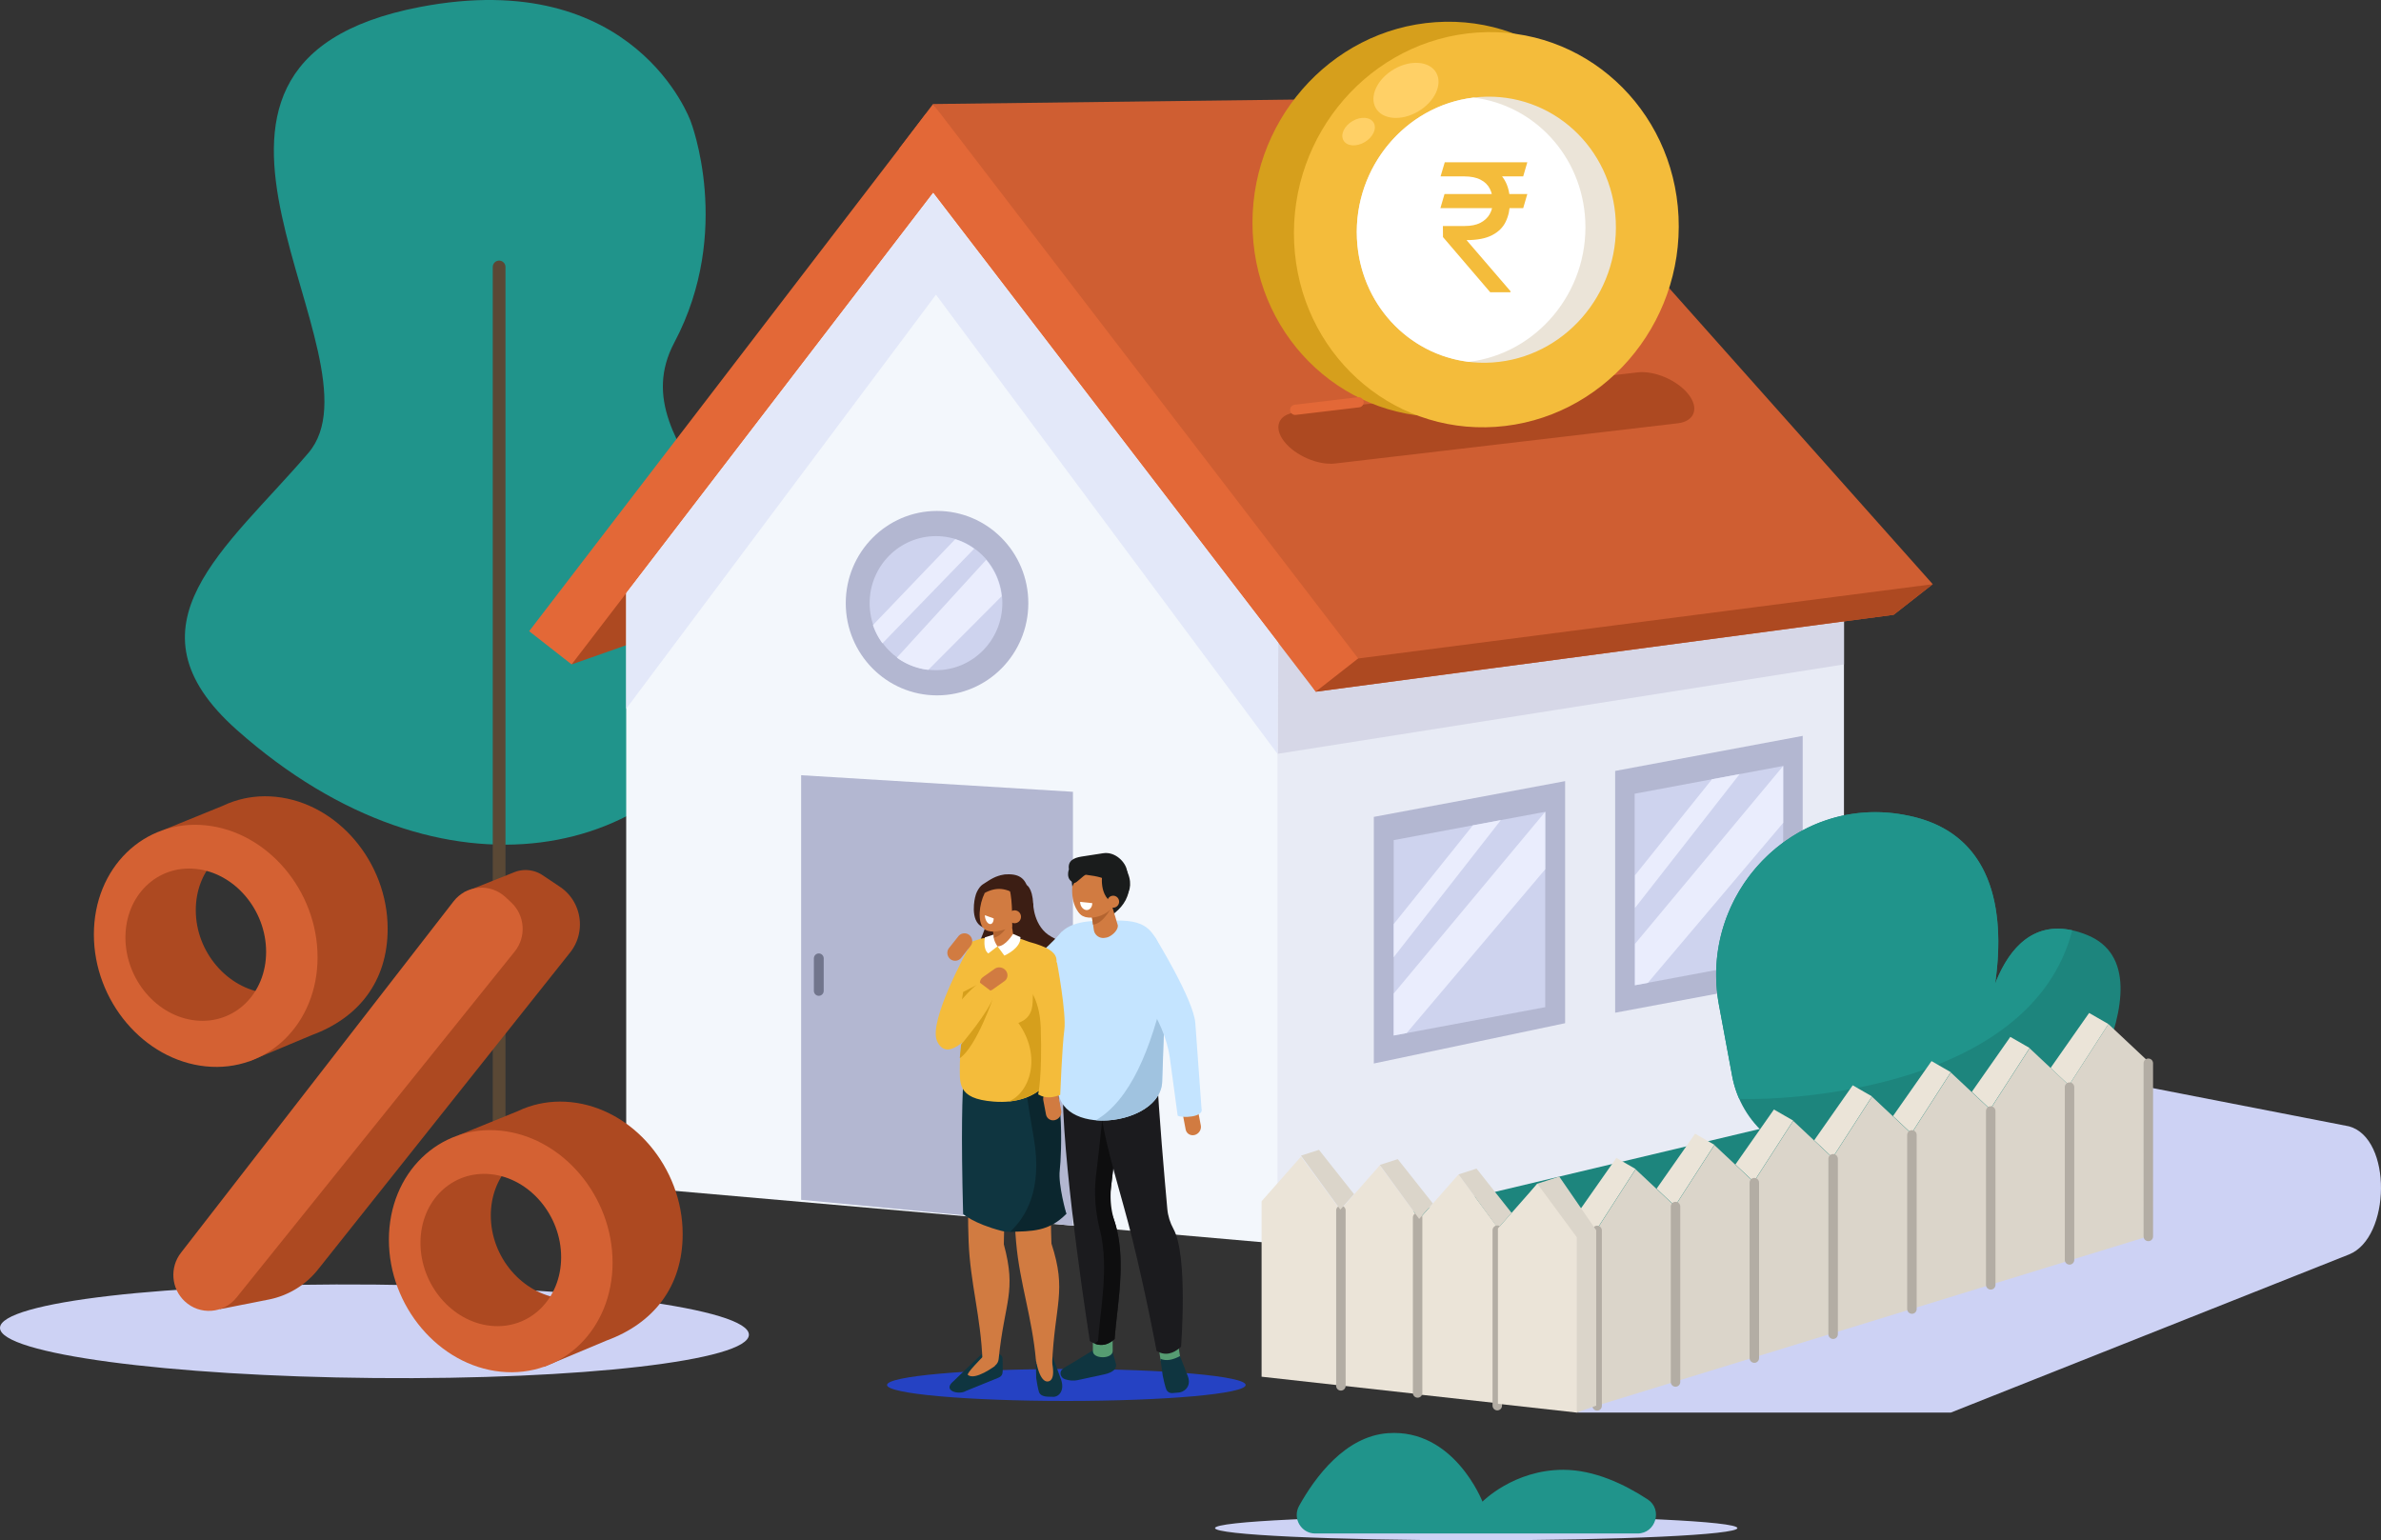 <svg xmlns="http://www.w3.org/2000/svg" width="405" height="262" fill="none" xmlns:v="https://vecta.io/nano"><rect width="100%" height="100%" fill="#333333" stroke="none"/><style><![CDATA[.B{fill:#d17b41}.C{fill:#ad4921}.D{fill-rule:evenodd}.E{fill:#ebe4d8}.F{stroke-linecap:round}.G{stroke-linejoin:round}.H{fill:#0f3540}.I{fill:#f4bc3b}.J{fill:#20948b}.K{fill:#d69f1c}.L{fill:#b3b7d1}.M{fill:#ced3ee}.N{fill:#d46133}.O{fill:#3c1e14}.P{fill:#c4e4ff}.Q{fill:#dbd5ca}.R{stroke-width:1.613}]]></style><g class="D"><path d="M251.097 262c-24.535 0-44.424-.927-44.424-2.071s19.889-2.07 44.424-2.07 44.424.927 44.424 2.07S275.631 262 251.097 262zm17.098-21.72h63.63l67.732-26.895c7.121-2.842 7.392-19.778 0-21.795l-34.224-6.667-97.138 55.357z" fill="#cdd2f4"/><path d="M45.267 168.929c-6.597-.777-11.965-6.992-11.965-14.113 0-3.258 1.121-6.119 2.971-8.2 2.193-2.467 21.842 23.826 8.993 22.313zm1.648-33.392c-2.525-.258-4.933.032-7.138.769l-.004-.002-.045.018c-.649.22-1.283.475-1.894.771l-10.005 4.072 1.735 4.699c-1.072 2.455-1.673 5.237-1.673 8.232 0 8.747 5.086 16.729 12.243 20.403l2.232 6.045 10.655-4.467c7.91-2.905 12.917-9.082 12.917-18.1 0-11.322-8.517-21.369-19.023-22.44z" class="C"/><path d="M217.295 211.53l50.613 10.491 77.32-24.432-44.351-19.908-83.582 33.849z" fill="#1d857d"/><path d="M117.485 20.641s-9.388-26.494-46.063-19.45c-51.184 9.83-5.097 59.629-18.97 75.859s-32.154 29.359-12.177 47.101c35.245 31.3 74.101 21.872 85.489-6.382s-21.102-40.565-11.056-59.518 2.776-37.61 2.776-37.61z" class="J"/></g><path d="M84.899 45.413v150.176" stroke="#5a4835" stroke-width="2.165" class="F G"/><g class="D"><path d="M97.227 113.016l24.466-8.603-10.504-14.789-13.962 23.392z" class="C"/><path d="M127.386 227.035c0 4.389-28.516 7.688-63.693 7.369S0 230.266 0 225.876s28.516-7.688 63.693-7.369 63.693 4.138 63.693 8.528z" fill="#cdd2f4"/><path d="M313.652 188.625l-96.357 22.905-39.73-7.033-9.133-107.385h145.22v91.512z" fill="#e8ebf5"/><path d="M313.652 113.016l-96.357 15.212V94.102l96.357 3.01v15.904z" fill="#d6d7e7"/><path d="M217.295 211.53l-110.78-9.689V87.424l55.39-62.608 55.39 72.297V211.53z" fill="#f3f7fc"/><path d="M97.227 113.016l-7.22-5.651 67.538-88.082 7.221 5.651-67.539 88.083z" fill="#e36837"/><path d="M322.112 104.57l6.64-5.197-73.772-82.872-96.272 1.194 65.097 99.965 98.307-13.09z" fill="#cf5e32"/><path d="M285.364 72.006l-58.263 6.835c-2.879.338-6.769-1.335-8.645-3.718s-1.056-4.608 1.823-4.946l58.263-6.835c2.879-.338 6.77 1.335 8.646 3.718s1.055 4.608-1.824 4.946z" class="C"/><path d="M213.078 39.526c.865 18.522 16.202 32.544 34.257 31.318s31.99-17.234 31.125-35.756S262.258 2.544 244.203 3.77s-31.989 17.234-31.125 35.756z" class="K"/><path d="M182.505 208.487l-46.235-4.397v-72.226l46.235 2.82v73.803zm-7.591-105.891c0 8.664-6.952 15.687-15.527 15.687s-15.526-7.023-15.526-15.687 6.951-15.686 15.526-15.686 15.527 7.023 15.527 15.686z" class="L"/><path d="M170.494 102.596c0 6.297-5.053 11.402-11.286 11.402s-11.285-5.105-11.285-11.402 5.053-11.401 11.285-11.401 11.286 5.105 11.286 11.401z" class="M"/><path d="M266.221 174.046l-32.539 6.856v-41.951l32.539-6.082v41.177z" class="L"/><path d="M262.839 171.318l-25.775 4.818v-33.231l25.775-4.818v33.231z" class="M"/><path d="M306.632 166.301l-31.901 5.962v-41.128l31.901-5.963v41.129z" class="L"/><path d="M303.317 162.867l-25.271 4.723.001-32.579 25.27-4.724v32.58z" class="M"/><path d="M45.716 221.05l-8.376 1.65 2.899-7.557 38.723-63.383 8.507-3.394c1.597-.636 3.4-.446 4.832.511l2.946 1.97c3.719 2.487 4.518 7.665 1.725 11.178l-42.878 53.914a14.22 14.22 0 0 1-8.377 5.111z" class="C"/><path d="M31.421 221.35c-2.306-2.16-2.588-5.747-.648-8.248l46.366-59.769c2.182-2.812 6.277-3.141 8.871-.711l.96.899c2.336 2.188 2.591 5.833.582 8.331l-47.326 58.87c-2.204 2.741-6.242 3.029-8.805.628z" class="N"/><path d="M211.885 235.586c0 1.5-13.657 2.716-30.503 2.716s-30.503-1.216-30.503-2.716 13.657-2.717 30.503-2.717 30.503 1.217 30.503 2.717z" fill="#2542c3"/><path d="M170.149 148.894l5.595 4.846s.05 3.927 3.073 5.587 5.506 2.617 5.29 7.701 7.148 5.027 4.319 9.993-13.163 4.145-15.92.545-7.065-14.673-5.649-17.904 3.292-10.768 3.292-10.768z" class="O"/><path d="M180.643 158.464s-6.736 7.701-9.243 5.878-3.33-4.536-3.33-4.536l-4.593 4.976s6.267 8.003 9.744 7.583 11.56-6.312 11.56-6.312l-4.138-7.589z" class="P"/><path d="M181.947 232.113l4.21-2.575c.716-.18 1.582-.173 2.586.165.451.152.522-.163.499.236l.48 1.724c.45 1.161-.465 1.789-1.807 2.1l-4.563.985c-.659.166-1.516.096-2.215-.145-.749-.259-1.001-1.175-.467-1.66.27-.245.676-.523 1.277-.83z" class="H"/><path d="M189.265 229.807c.008 1.398-3.358 1.418-3.366.02l-.026-4.543 3.365-.02.027 4.543z" fill="#569c72"/><path d="M189.602 227.766c-1.335 1.211-2.742 1.324-4.221.361 0 0-4.365-27.538-4.612-41.905l10.332-4.498c-.693 8.904-2.533 23.604-2.533 23.604 3.586 6.862 1.467 16.09 1.034 22.438z" fill="#1b1b1e"/><path d="M191.101 181.724l-2.897 1.261c-.438 5.279-1.213 12.202-1.775 17-.367 3.127-.088 6.254.67 9.264 1.574 6.254.042 13.544-.319 18.834a4.81 4.81 0 0 1-.597.463c1.188.465 2.327.21 3.419-.78.385-5.642 2.102-13.56-.04-20.07-.638-1.94-.788-4.026-.541-6.089.59-4.948 1.604-13.778 2.08-19.883z" fill="#0e0e0f"/><path d="M200.732 230.79c.217 1.38-3.107 1.914-3.324.533l-.705-4.486 3.324-.534.705 4.487z" fill="#569c72"/><path d="M200.892 229.081c-1.375 1.266-2.761 1.55-4.162.714 0 0-1.701-9.236-4.122-19.04-1.873-7.587-4.45-15.17-5.276-21.247l9.512-6.327c.206 5.43 1.251 17.35 1.712 22.463.108 1.195.47 2.345 1.046 3.394 2.511 4.569 1.29 20.043 1.29 20.043z" fill="#1b1b1e"/><path d="M179.957 184.577c.055-4.957-.296-12.105-.958-18.289-.487-6.065.442-9.804 8.639-9.653 6.537-.274 8.581.193 10.624 7.212l-.579 20.041c-.086 7.765-18.237 9.812-17.726.689z" class="P"/><path d="M198.274 167.556l-.591 16.332c-.05 4.528-6.244 7.112-11.297 6.67 5.761-3.35 9.385-11.83 11.888-23.002z" fill="#a0c3e0"/><path d="M185.963 155.516s.582.948.954 1.142 5.571-2.087 5.099-6.406c-.298-2.735-5.434-2.094-5.434-2.094l-.619 7.358z" fill="#1a1c1c"/><path d="M188.128 159.494l-.257.038a1.6 1.6 0 0 1-1.812-1.354l-.733-4.938c-.13-.876.473-1.7 1.34-1.831l.257-.039a1.6 1.6 0 0 1 1.812 1.353l1.395 4.642c.13.875-1.135 1.997-2.002 2.129z" class="B"/><path d="M185.722 155.906s2.092.087 3.496-1.912c0 0-1.377 3.066-3.291 3.293l-.205-1.381z" fill="#b36430"/><g class="B"><path d="M187.052 154.149c-1.049 2.058-2.776 2.35-3.857.652s-1.106-4.743-.057-6.8 2.776-2.35 3.856-.652 1.107 4.743.058 6.8z"/><path d="M189.464 153.914c-1.049 2.057-4.88 2.996-5.96 1.298s.253-5.356 1.302-7.414 2.776-2.349 3.857-.651 1.851 4.709.801 6.767z"/></g><g fill="#1a1c1c"><path d="M187.541 148.446s-.912 4.193 2.319 5.491c0 0 3.976-1.799 1.637-6.17-2.061-3.854-6.234-1.52-6.234-1.52l2.278 2.199zm-5.143 2.355s.631-1.773 2.899-2.313l-1.621-1.221s-1.806.223-1.278 3.534z"/><path d="M189.027 151.12c-.629-1.069-.045-1.801-4.291-2.32-.359-.044-1.643 1.477-1.987 1.368-1.614-.516-.929-2.301-.929-2.301-.215-1.419.753-1.949 2.158-2.167l3.657-.566c2.07-.332 3.852 1.545 4.068 2.964l.07.237c.215 1.419-1.342 2.567-2.746 2.785z"/></g><path d="M190.246 153.845c-.255.5-.863.697-1.358.439s-.69-.872-.435-1.372.863-.697 1.359-.44.69.872.434 1.373z" class="B"/><path d="M197.382 231.133l.393 2.858c.046.338.47 2.108.63 2.408.461.868 1.313.473 1.972.482.873.012 2.386-.924 1.658-2.819l-1.319-3.392c-1.197.637-2.327.898-3.334.463z" class="H"/><path d="M184.763 154.795c-.572-.06-1.037-.68-1.04-1.386l2.069.215c.003.706-.458 1.23-1.029 1.171z" fill="#fff"/><path d="M203.208 193.061c.71-.185 1.181-.911 1.047-1.613l-.465-2.44c-.133-.701-.823-1.123-1.531-.938s-1.181.911-1.048 1.613l.466 2.44c.133.701.823 1.123 1.531.938z" class="B"/><path d="M176.19 231.174l.066 3.236c.028.34.353 2.131.496 2.439.413.893 1.723.702 2.38.748.872.061 1.996-.944 1.373-2.877l-1.478-4.008c-1.231.57-1.949.463-2.837.462zm-14.015 3.773l4.801-4.61c.696-.283 1.943-.289 2.928-.009.442.126.649.451.631.91l.023.855c-.004 1.431.121 1.914-.798 2.288l-5.459 2.219c-1.15.726-4.112-.002-2.126-1.653z" class="H"/><g class="B"><path d="M167.093 230.869s-2.755 2.757-2.461 3.003c1.216 1.021 4.593-1.512 4.593-1.512s-1.551-1.585-2.132-1.491z"/><path d="M169.865 231.193c-.088.874-.892 1.547-1.741 1.359-.506-.112-.935-.487-1.007-1.086-.278-7.483-2.095-13.295-2.359-20.29-.296-7.853.269-8.012-.168-20.051l7.272.866c-.989 8.711-1.115 19.668-1.115 19.668 2.209 8.171.12 9.64-.882 19.534z"/><path d="M178.952 232.127c-.548 1.328-2.504.695-2.732-.627-.654-7.459-2.761-13.17-3.377-20.142-.691-7.829-.135-8.016-1.177-20.018l7.306.492c-.549 8.75-.124 19.7-.124 19.7 2.664 8.188.559 10.187.104 20.595z"/></g><path d="M164.634 179.456s-1.538-.602-.809 27.051c0 0 1.734 1.603 6.503 2.857 4.496 1.181 7.416-4.17 11.054-2.897 0 0-2.249-5.288-1.947-7.763s1.804-16.942-2.223-17.413-12.578-1.835-12.578-1.835z" class="H"/><path d="M181.382 206.473s-1.423-4.935-1.121-7.411.978-17.294-3.049-17.765l-3.309-.436c.281 2.408.845 6.355 1.954 12.809 1.478 8.604-1.315 13.353-4.057 15.865 3.695-.116 6.584 0 9.582-3.062z" fill="#0b262e"/><path d="M164.729 166.307s-.176-6.485 3.341-6.502c.489-.002 1.296-.488 1.862-.478 2.937.049 2.522.079 4.677.838.812.286 1.394 2.611 1.292 3.492l1.383 2.588-12.555.062z" class="B"/><path d="M166.857 159.662c.572-.099 1.323-.27 1.256.069-.293 1.491 4.377 1.651 4.663.347.049-.222.886-.42 1.106-.293l1.171.43c6.316 1.694 4.861 3.473 3.439 6.907 0 0-1.669 6.017-1.651 8.464.015 2.115 2.009 5.311 2.39 5.975.494.86-2.111 6.455-10.208 5.822-6.376-.498-5.752-3.169-5.746-6.669.004-2.203 1.117-8.12 1.022-9.862s-1.464-2.998-.646-5.833l1.419-4.769 1.785-.588z" class="I"/><path d="M170.694 161.285l-.236-.296c-.695.107-1.289-.043-1.355-.735l-.375-3.898a1.37 1.37 0 0 1 1.144-1.452l.206-.031c.695-.108 1.741.16 1.808.851l.569 4.131c.066.691-1.065 1.323-1.761 1.43z" class="B"/><path d="M168.948 158.442s1.663.041 2.846-1.556c0 0-1.239 2.405-2.771 2.609l-.075-1.053z" fill="#b36430"/><path d="M165.872 152.566s-1.035 4.08 1.259 5.133 3.456-7.344 3.456-7.344l-4.715 2.211z" class="O"/><path d="M172.977 150.776c-.525-1.091-1.435-1.367-2.337-.862-.811-.448-1.866-.021-2.718 1.249-1.186 1.768-1.693 4.71-.927 6.301.335.695.939.899 1.519.971.543.067 1.101.013 1.641-.134 1.931-.527 1.942-.243 2.732-1.421 1.186-1.768.856-4.513.09-6.104z" class="B"/><g class="O"><path d="M171.728 151.327c.565 1.877.401 6.084.465 6.648 0 0 3.795.117 3.551-4.235-.303-5.417-3.495-2.883-3.495-2.883l-.521.47z"/><path d="M172.974 152.144c-2.014-.988-3.68-1.774-7.044.744-.213-.474.504-1.974 1.203-2.43 1.46-.953 2.202-1.47 3.739-1.713l.37-.019c2.236-.11 3.36.823 3.704 3.011.03.193.357 1.083.36 1.243l-.696-.284c.023 1.283-.351-.651-1.636-.552z"/></g><path d="M168.273 157.155c-.414-.152-.749-.813-.75-1.478l1.5.549c0 .664-.335 1.08-.75.929z" fill="#fff"/><path d="M173.667 155.944a1.09 1.09 0 0 1-1.084 1.095 1.09 1.09 0 0 1-1.083-1.095 1.09 1.09 0 0 1 1.083-1.094 1.09 1.09 0 0 1 1.084 1.094z" class="B"/><path d="M179.288 181.628c-.381-.664-1.819-4.293-1.462-6.377 1.218-7.102-.12-7.708-1.907-7.175-.672 1.535.672 4.695-2.699 5.926 4.102 5.733 1.9 12.02-1.729 13.379 6.059-.588 8.234-4.993 7.797-5.753z" class="K"/><g fill="#fff"><path d="M168.985 158.984l-1.462.467s-.39 2.035.59 2.728l1.565-1.204s-.73-.93-.693-1.991z"/><path d="M169.678 160.975l1.159 1.569s2.854-1.215 2.741-3.142l-1.261-.546s-1.296 2.162-2.639 2.119z"/></g><path d="M176.301 231.783s.582 3.482 2.026 3.188.505-3.706.505-3.706l-2.531.518zm-14.666-68.652a1.32 1.32 0 0 0 1.862-.204l1.586-1.995c.455-.573.364-1.419-.203-1.88h0a1.32 1.32 0 0 0-1.862.204l-1.586 1.995c-.455.573-.364 1.419.203 1.88z" class="B"/><path d="M196.423 159.327s6.567 10.611 6.896 14.677l1.052 14.537c.511 1.537-3.409 1.671-4.056 1.224l-1.32-9.766c-.473-3.442-2.05-6.82-3.855-9.534-2.447-3.679 1.283-11.138 1.283-11.138z" class="P"/><path d="M179.456 190.522c.709-.185 1.18-.911 1.047-1.613l-.465-2.44c-.134-.701-.823-1.123-1.532-.938s-1.181.911-1.047 1.613l.465 2.44c.134.701.823 1.123 1.532.938zm-12.491-22.512c.458.578 1.306.715 1.885.304l2.013-1.427c.579-.41.678-1.218.221-1.796s-1.307-.715-1.886-.304l-2.013 1.427c-.578.41-.677 1.218-.22 1.796z" class="B"/><path d="M292.396 170.978c-3.508-18.871 12.657-35.771 31.367-32.398l.901.175c24.203 5.022 12.33 38.702 12.33 38.702s2.019-24.882 18.002-18.423-6.702 38.134-6.702 38.134h-36.798c-8.253 0-15.335-5.936-16.858-14.13l-2.242-12.06z" fill="#1d857d"/><g class="E"><path d="M254.794 238.696l-13.401-1.488v-29.841l6.701-7.602 6.7 9.091v29.84zm-26.802-3.028l-13.401-1.489v-29.841l6.701-7.601 6.7 9.09v29.841z"/><path d="M241.393 237.157l-13.401-1.489v-29.841l6.701-7.601 6.7 9.09v29.841z"/></g><path d="M223.806 117.66l7.22-5.651-72.318-94.314-5.749 7.57 70.847 92.396z" fill="#e36837"/><path d="M231.026 112.009l97.726-12.636-6.64 5.197-98.306 13.09 7.22-5.651z" class="C"/><path d="M220.131 41.293c.864 18.522 16.202 32.544 34.257 31.318s31.989-17.234 31.125-35.756-16.202-32.544-34.257-31.318-31.99 17.234-31.125 35.756z" class="I"/><path d="M230.809 40.569c.583 12.472 10.91 21.913 23.067 21.088s21.541-11.604 20.958-24.076-10.909-21.913-23.066-21.088-21.541 11.604-20.959 24.076z" class="E"/><path d="M249.843 61.548c11.593-1.404 20.371-11.892 19.808-23.967-.517-11.064-8.705-19.737-19.034-20.979-11.593 1.404-20.372 11.892-19.808 23.967.517 11.064 8.705 19.737 19.034 20.979z" fill="#fff"/><path d="M244.29 12.359c1.14 1.982-.235 4.939-3.071 6.604s-6.059 1.407-7.2-.575.235-4.939 3.071-6.604 6.059-1.407 7.2.575zm-10.63 8.519c.57.991-.117 2.47-1.535 3.302s-3.03.704-3.6-.288.117-2.469 1.535-3.302 3.03-.704 3.6.288z" fill="#ffd066"/><path d="M217.295 128.228l-58.087-78.102-52.693 70.435v-19.658l52.193-68.069 58.74 76.534-.153 18.86z" fill="#e3e8f9"/><path d="M237.064 157.186l13.469-16.799 4.759-.89-18.228 23.32v-5.631zm0 11.818l25.775-30.917v9.778l-23.571 27.859-2.204.412v-7.132zm41.048-20.13l13.087-16.322 4.707-.88-17.794 22.764v-5.562zm0 11.672l25.205-30.259v9.68l-23.028 27.216-2.177.407v-7.044z" fill="#eaedfd"/><path d="M139.274 169.387c-.46 0-.837-.38-.837-.846v-5.516c0-.465.377-.846.837-.846s.837.381.837.846v5.516c0 .466-.376.846-.837.846z" fill="#71758c"/><path d="M148.481 106.33a11.36 11.36 0 0 0 1.62 3.098l15.604-16.092a11.26 11.26 0 0 0-3.229-1.616l-13.995 14.61zm4.072 5.536c1.552 1.129 3.388 1.86 5.344 2.079l12.475-12.517-.082-.633a11.41 11.41 0 0 0-2.543-5.567l-15.194 16.638z" fill="#eaedfd"/><path d="M179.779 163.657s1.64 8.689 1.26 11.534-.7 11.058-.7 11.058c-1.123.402-2.396.723-3.748-.098 0 0 .706-2.97.436-11.344-.176-5.478-2.618-7.228-2.462-7.459s5.214-3.691 5.214-3.691zm-15.156-2.147s-6.758 12.184-5.236 15.567 5.015.312 8.06-4.229c2.802-4.178 1.085-4.297 1.085-4.297l-1.953-1.47-1.956-5.571z" class="I"/><path d="M163.82 168.735l-.191 1.277s1.599-1.893 2.512-2.469l-2.321 1.192zm-.343 8.946s4.833-5.68 5.575-8.294c0 0-2.894 8.613-5.795 10.613l.22-2.319z" class="K"/></g><path d="M241.131 236.941V207.1m-13.05 28.634v-29.84" stroke="#b3ada4" class="F G R"/><g class="D"><path d="M268.378 206.313l-.585 30.391 3.785 2.398-.069-29.841-3.131-2.948z" class="E"/><path d="M254.794 208.95l-6.7-9.185 3.063-.985 5.962 7.533-2.325 2.637zm-13.401-1.611l-6.7-9.185 3.063-.986 5.962 7.534-2.325 2.637zm-13.401-1.58l-6.7-9.185 3.063-.985 5.962 7.533-2.325 2.637z" class="Q"/><path d="M27.829 145.452L17.32 158.844l4.018 11.612 7.095 5.925 9.742 1.064 7.092-6.616-5.266-.387s-7.307-7.757-7.307-7.992-.823-8.895-1.401-9.179-.578-7.819-.578-7.819h-2.886z" class="C"/><path d="M33.302 173.583c-6.608-.674-11.965-6.993-11.965-14.113s5.357-12.347 11.965-11.673 11.964 6.993 11.964 14.113-5.357 12.347-11.964 11.673zm1.69-33.193c-10.506-1.072-19.024 7.238-19.024 18.559s8.517 21.369 19.024 22.44 19.024-7.237 19.024-18.559-8.517-21.368-19.024-22.44z" class="N"/><g class="C"><path d="M95.449 220.866c-6.597-.777-11.965-6.993-11.965-14.113 0-3.258 1.121-6.119 2.971-8.201 2.193-2.467 21.842 23.827 8.993 22.314zm1.648-33.392c-2.525-.258-4.933.031-7.138.769l-.004-.002-.045.018c-.649.22-1.283.475-1.894.771l-10.005 4.071 1.735 4.699c-1.072 2.456-1.673 5.237-1.673 8.233 0 8.747 5.086 16.729 12.243 20.403l2.232 6.045 10.655-4.467c7.91-2.905 12.917-9.082 12.917-18.1 0-11.322-8.517-21.369-19.023-22.44z"/><path d="M78.011 197.389l-10.509 13.392 4.018 11.612 7.095 5.925 9.742 1.064 7.092-6.617-5.266-.386s-7.306-7.757-7.306-7.992-.823-8.895-1.401-9.179-.578-7.819-.578-7.819h-2.886z"/></g><path d="M83.484 225.52c-6.608-.674-11.965-6.993-11.965-14.113s5.357-12.347 11.965-11.673 11.965 6.993 11.965 14.113-5.357 12.347-11.965 11.673zm1.69-33.193c-10.506-1.072-19.024 7.237-19.024 18.559s8.517 21.369 19.024 22.44 19.023-7.238 19.023-18.559-8.517-21.369-19.023-22.44z" class="N"/><path d="M223.706 260.846c-2.385 0-3.906-2.596-2.736-4.696 2.711-4.868 7.831-11.843 15.109-12.368 11.26-.813 16.086 11.647 16.086 11.647s5.294-5.417 13.74-5.417c5.27 0 10.411 2.456 14.352 5.03 2.609 1.704 1.388 5.804-1.719 5.804h-54.832z" class="J"/></g><path d="M220.308 69.713l10.784-1.284" stroke="#e36837" stroke-width="1.732" class="F G"/><g class="D"><path d="M294.638 183.038a17.43 17.43 0 0 0 1.204 3.883c9.662.313 49.73-2.116 56.642-28.673-7.103-1.56-11.007 3.671-13.118 9.069 1.503-10.351.811-25.343-14.702-28.562l-.901-.175c-18.71-3.374-34.875 13.527-31.367 32.398l2.242 12.06z" class="J"/><path d="M358.632 174.189l-3.279-1.885-6.554 9.352 3.131 2.937 6.702-10.404zm-13.404 4.07l-3.279-1.885-6.553 9.353 3.13 2.937 6.702-10.405zm-13.403 4.117l-3.279-1.884-6.554 9.352 3.131 2.937 6.702-10.405zm-13.404 4.118l-3.279-1.885-6.553 9.352 3.13 2.938 6.702-10.405zm-13.403 4.117l-3.279-1.885-6.554 9.353 3.131 2.937 6.702-10.405zm-13.404 4.117l-3.279-1.885-6.553 9.353 3.13 2.937 6.702-10.405zm-13.403 4.118l-3.279-1.885-6.554 9.352 3.131 2.937 6.702-10.404z" class="E"/><g class="Q"><path d="M284.912 235.02l-13.403 4.118v-29.841l6.701-10.405 6.702 6.288v29.84z"/><path d="M298.316 230.903l-13.404 4.117v-29.84l6.702-10.405 6.702 6.288v29.84z"/><path d="M311.719 226.786l-13.403 4.117v-29.84l6.701-10.405 6.702 6.287v29.841z"/><path d="M325.123 222.669l-13.404 4.117v-29.841l6.702-10.405 6.702 6.288v29.841z"/><path d="M338.526 218.551l-13.403 4.118v-29.841l6.702-10.405 6.701 6.288v29.84z"/><path d="M351.93 214.434l-13.404 4.117v-29.84l6.702-10.405 6.702 6.288v29.84z"/><path d="M365.333 210.317l-13.403 4.117v-29.84l6.702-10.405 6.701 6.287v29.841z"/></g></g><path d="M285.001 235.075v-29.84m13.404 25.778v-29.841m13.403 25.778v-29.84m13.404 25.559v-29.621m13.403 25.503v-29.566m13.404 25.321v-29.383m13.403 25.394V180.86m-93.755 58.278v-29.84m-16.985 29.804v-29.841" stroke="#b3ada4" class="F G R"/><g class="D"><path d="M271.509 239.102l-3.314 1.178-10.716-4.223v-29.84l4.016-4.869 3.731-1.212 6.283 9.125v29.841z" class="Q"/><path d="M268.195 240.28l-13.401-1.489V208.95l6.701-7.601 6.7 9.09v29.841z" class="E"/></g><path d="M259.79 33.01l-.699 2.398h-14.084l.698-2.398h14.085zm-6.314 16.695l-8.029-9.38-.015-1.882h3.703c1.072 0 1.958-.177 2.656-.531.708-.364 1.24-.855 1.594-1.472s.531-1.31.531-2.079c0-.86-.167-1.614-.501-2.261-.334-.658-.86-1.169-1.578-1.533-.709-.374-1.64-.562-2.793-.562h-4.007l.713-2.398h3.294c1.76 0 3.212.268 4.356.804 1.153.526 2.013 1.295 2.58 2.307s.85 2.236.85 3.673c0 1.234-.238 2.342-.713 3.324-.466.971-1.24 1.735-2.323 2.292-1.072.556-2.519.835-4.34.835l7.467 8.682v.182h-3.445zm6.314-22.099l-.699 2.398h-11.352l.698-2.398h11.353z" class="I"/></svg>